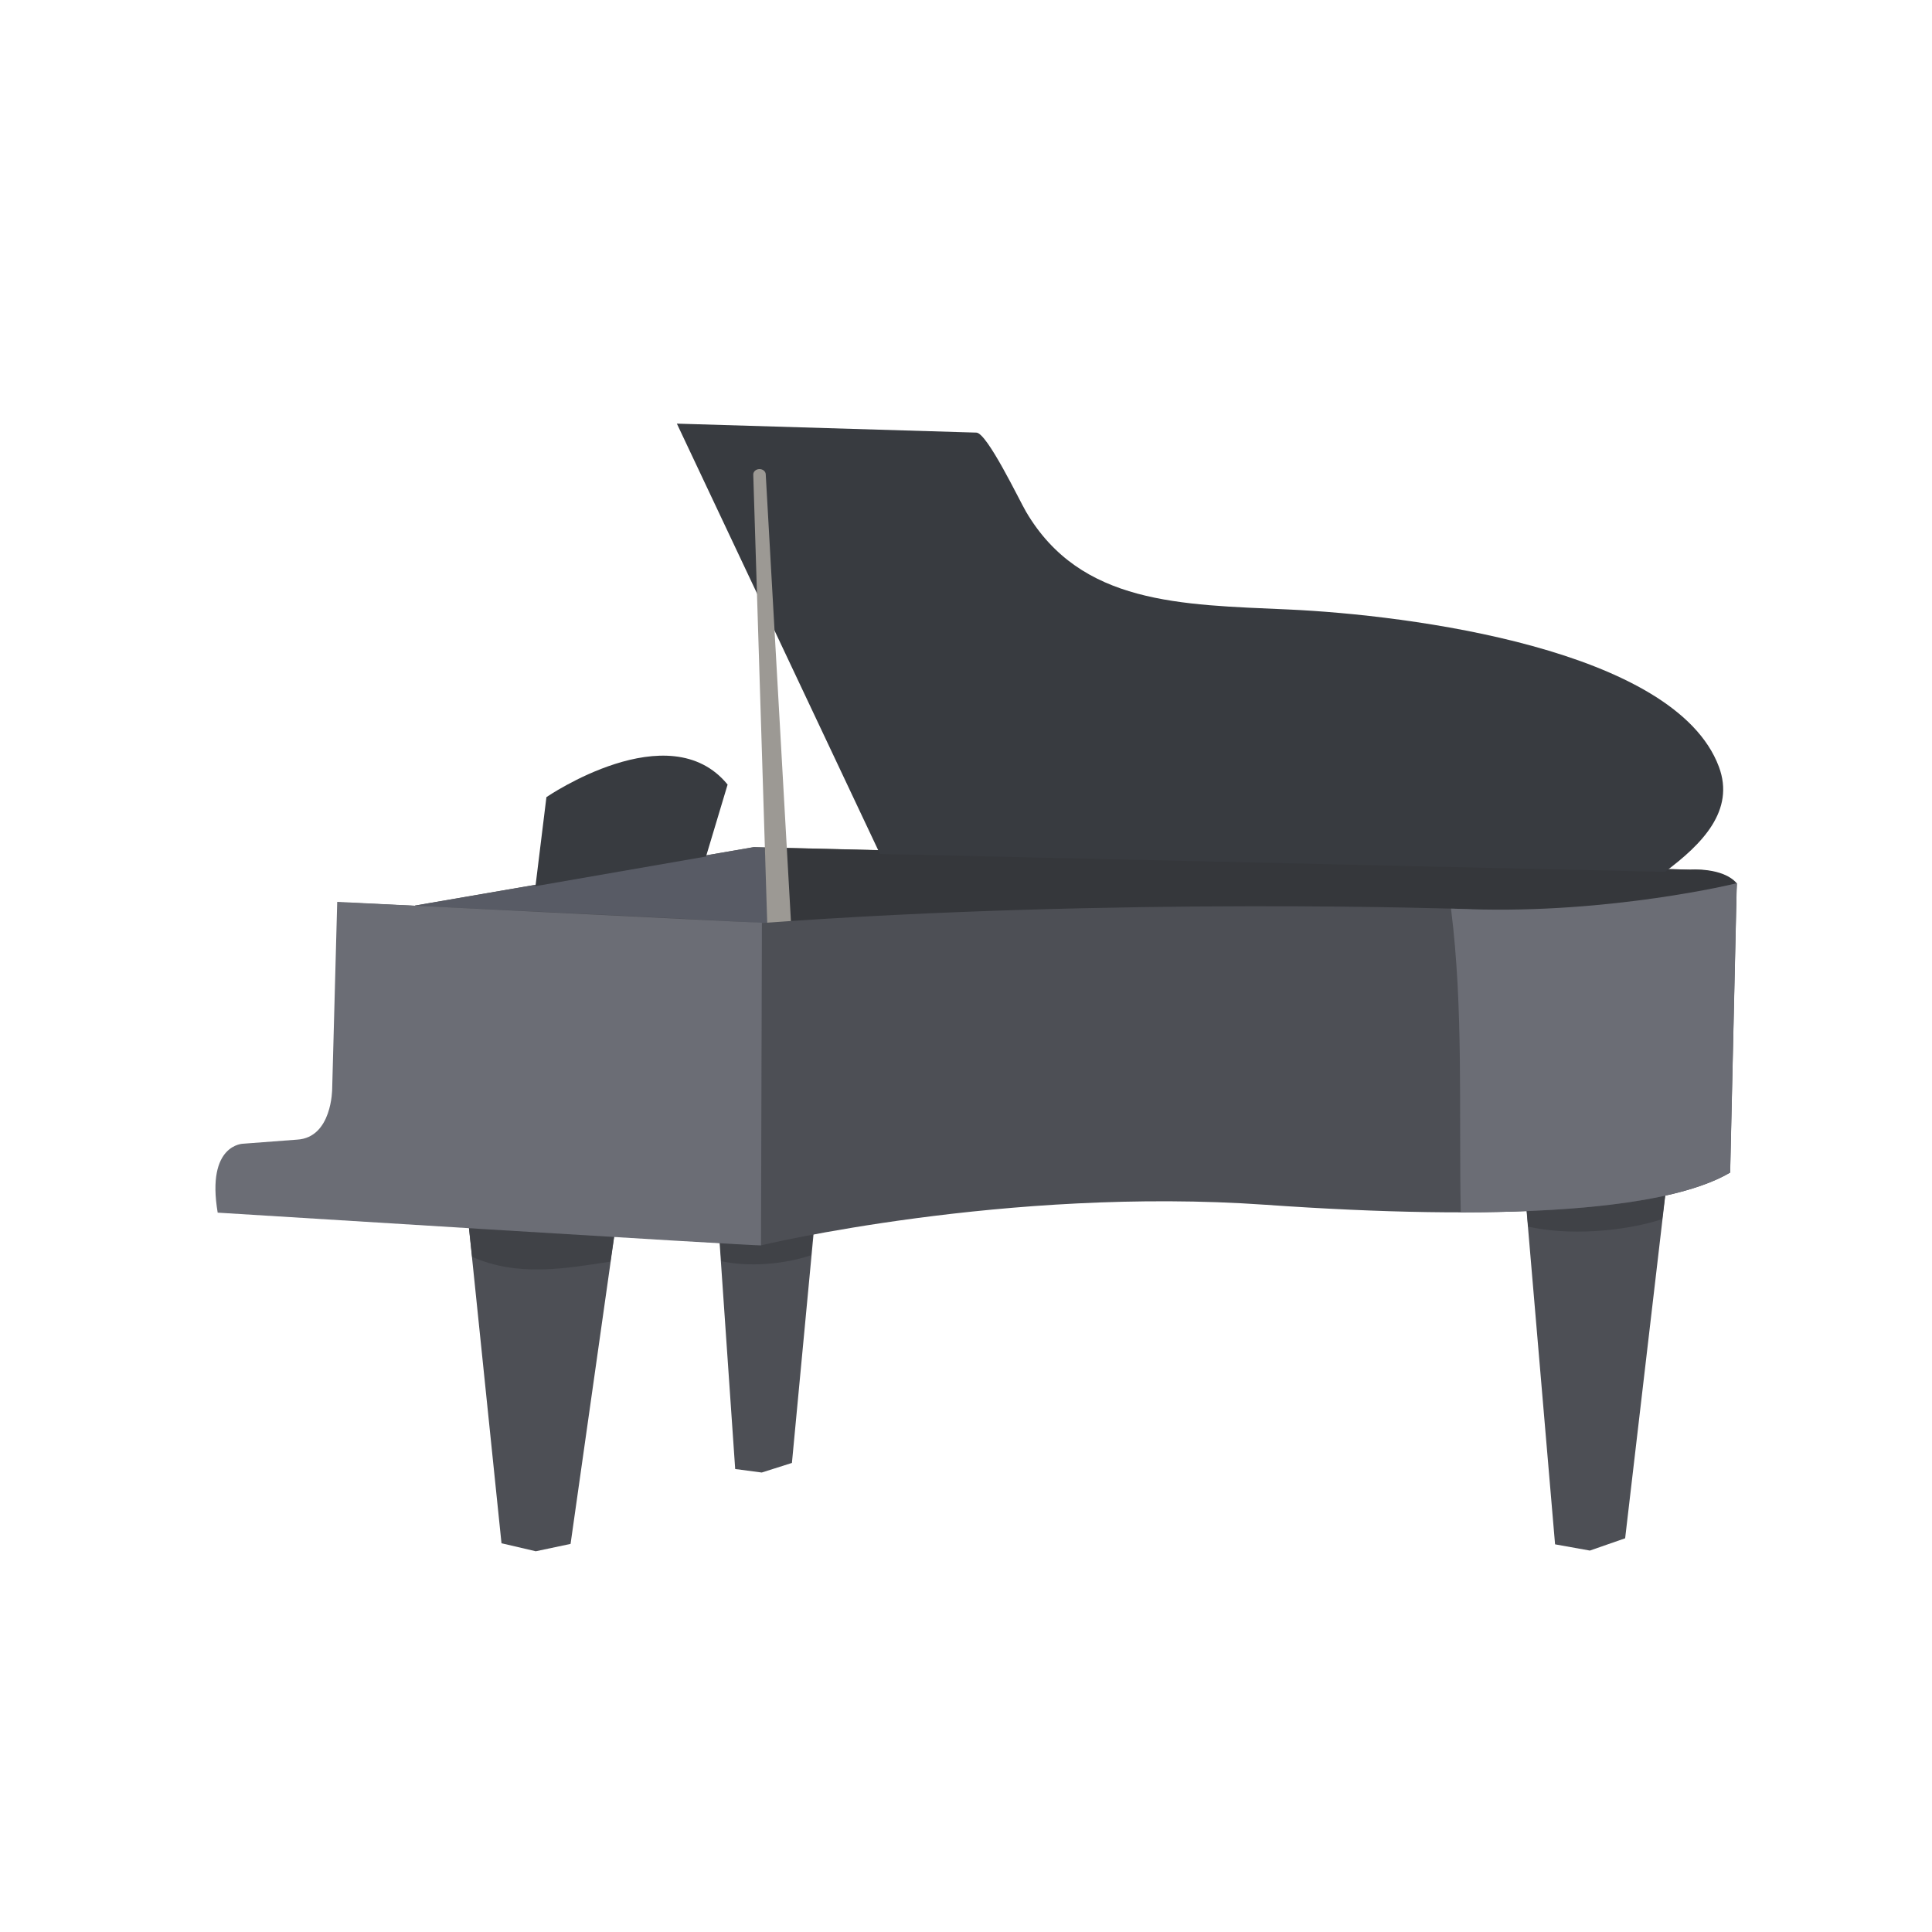 <?xml version="1.0" encoding="utf-8"?>
<!-- Generator: Adobe Illustrator 14.0.0, SVG Export Plug-In . SVG Version: 6.00 Build 43363)  -->
<!DOCTYPE svg PUBLIC "-//W3C//DTD SVG 1.1//EN" "http://www.w3.org/Graphics/SVG/1.1/DTD/svg11.dtd">
<svg version="1.1" id="Layer_1" xmlns="http://www.w3.org/2000/svg" xmlns:xlink="http://www.w3.org/1999/xlink" x="0px" y="0px"
	 width="150px" height="150px" viewBox="0 0 150 150" enable-background="new 0 0 150 150" xml:space="preserve">
<g id="ukb2">
	<path fill="#5E5D57" d="M32.218,70.309l26.312-4.538l72.705,1.749c0,0,2.358-0.158,3.445,1.103l-0.726,21.396l-86.313,3.131
		L32.218,70.309z"/>
	<path fill="#35373B" d="M134.842,68.577c-1.089-1.26-3.606-1.057-3.606-1.057L59.364,65.8c0.609,6.25,0.444,20.826-0.064,27.08
		l74.657-2.861L134.842,68.577z"/>
	<path fill="#585B65" d="M59.364,65.799l-0.835-0.029l-26.312,4.538l15.426,22.841l11.656-0.271
		C59.808,86.626,59.974,72.049,59.364,65.799z"/>
	<path fill="#383B40" d="M68.322,66.302l-15.77-33.411c0,0,23.042,0.69,23.253,0.696c0.837,0.022,3.338,5.257,3.856,6.142
		c4.237,7.21,12.015,7.215,20.361,7.59c9.41,0.424,30.024,3.078,33.433,12.212c1.265,3.387-1.283,5.996-4.192,8.162L68.322,66.302z"
		/>
	<path fill="#9C9994" d="M59.451,36.819l2.004,35.535c0.026,0.446-0.371,0.827-0.886,0.849c-0.514,0.021-0.951-0.323-0.978-0.769
		c0-0.004,0-0.013,0-0.018l-1.108-35.564c-0.007-0.232,0.204-0.425,0.471-0.432C59.219,36.414,59.439,36.591,59.451,36.819z"/>
	<polygon fill="#4D4F55" points="118.193,90.141 120.735,119.902 123.437,120.386 126.176,119.432 129.623,89.983 	"/>
	<path fill="#404247" d="M117.824,85.701l0.819,9.531c3.007,0.699,7.346,0.421,10.408-0.577l1.135-9.082L117.824,85.701z"/>
	<polygon fill="#4D4F55" points="55.024,84.211 57.08,114.055 59.142,114.326 61.485,113.582 64.275,84.053 	"/>
	<path fill="#404247" d="M62.958,97.458l1.316-13.402l-9.25,0.13l0.982,13.735C58.138,98.383,60.883,98.166,62.958,97.458z"/>
	<path fill="#4D4F55" d="M27.337,70.097l-0.362,14.465c0,0-0.002,3.781-2.721,3.938l-4.174,0.316c0,0-2.9,0-1.993,5.354
		l40.997,2.518c0,0,19.047-4.566,39.183-3.149c18.156,1.278,30.984,0.491,36.059-2.501l0.513-22.461c0,0-11.762,3.111-20.828,2.009
		c0,0-26.993-0.962-54.93,1.085C57.995,71.515,27.337,70.097,27.337,70.097z"/>
	<path fill="#6B6D75" d="M134.331,91.038l0.515-22.461c0,0-9.767,2.387-20.829,2.009c0,0-0.479-0.016-1.362-0.042
		c0.977,7.756,0.604,15.708,0.758,23.581C123.563,94.124,130.812,93.111,134.331,91.038z"/>
	<polygon fill="#4D4F55" points="36.396,95.196 38.936,119.819 41.597,120.44 44.299,119.868 47.824,95.041 	"/>
	<path fill="#404247" d="M47.389,97.955l0.435-2.915l-11.428,0.156l0.259,2.389C40.234,99.144,43.813,98.498,47.389,97.955z"/>
	<g>
		<path fill="#6B6D75" d="M26.181,70.021l-0.391,14.523c0,0-0.001,3.78-2.722,3.937l-4.171,0.315c0,0-2.901,0-1.996,5.354
			c0,0,41.945,2.617,42.182,2.538l0.071-25.046C59.033,71.662,26.181,70.021,26.181,70.021z"/>
	</g>
	<path fill="#383B40" d="M41.574,68.801l0.85-6.911c0,0,9.523-6.545,14.067-0.976L54.815,66.5L41.574,68.801z"/>
</g>
</svg>

